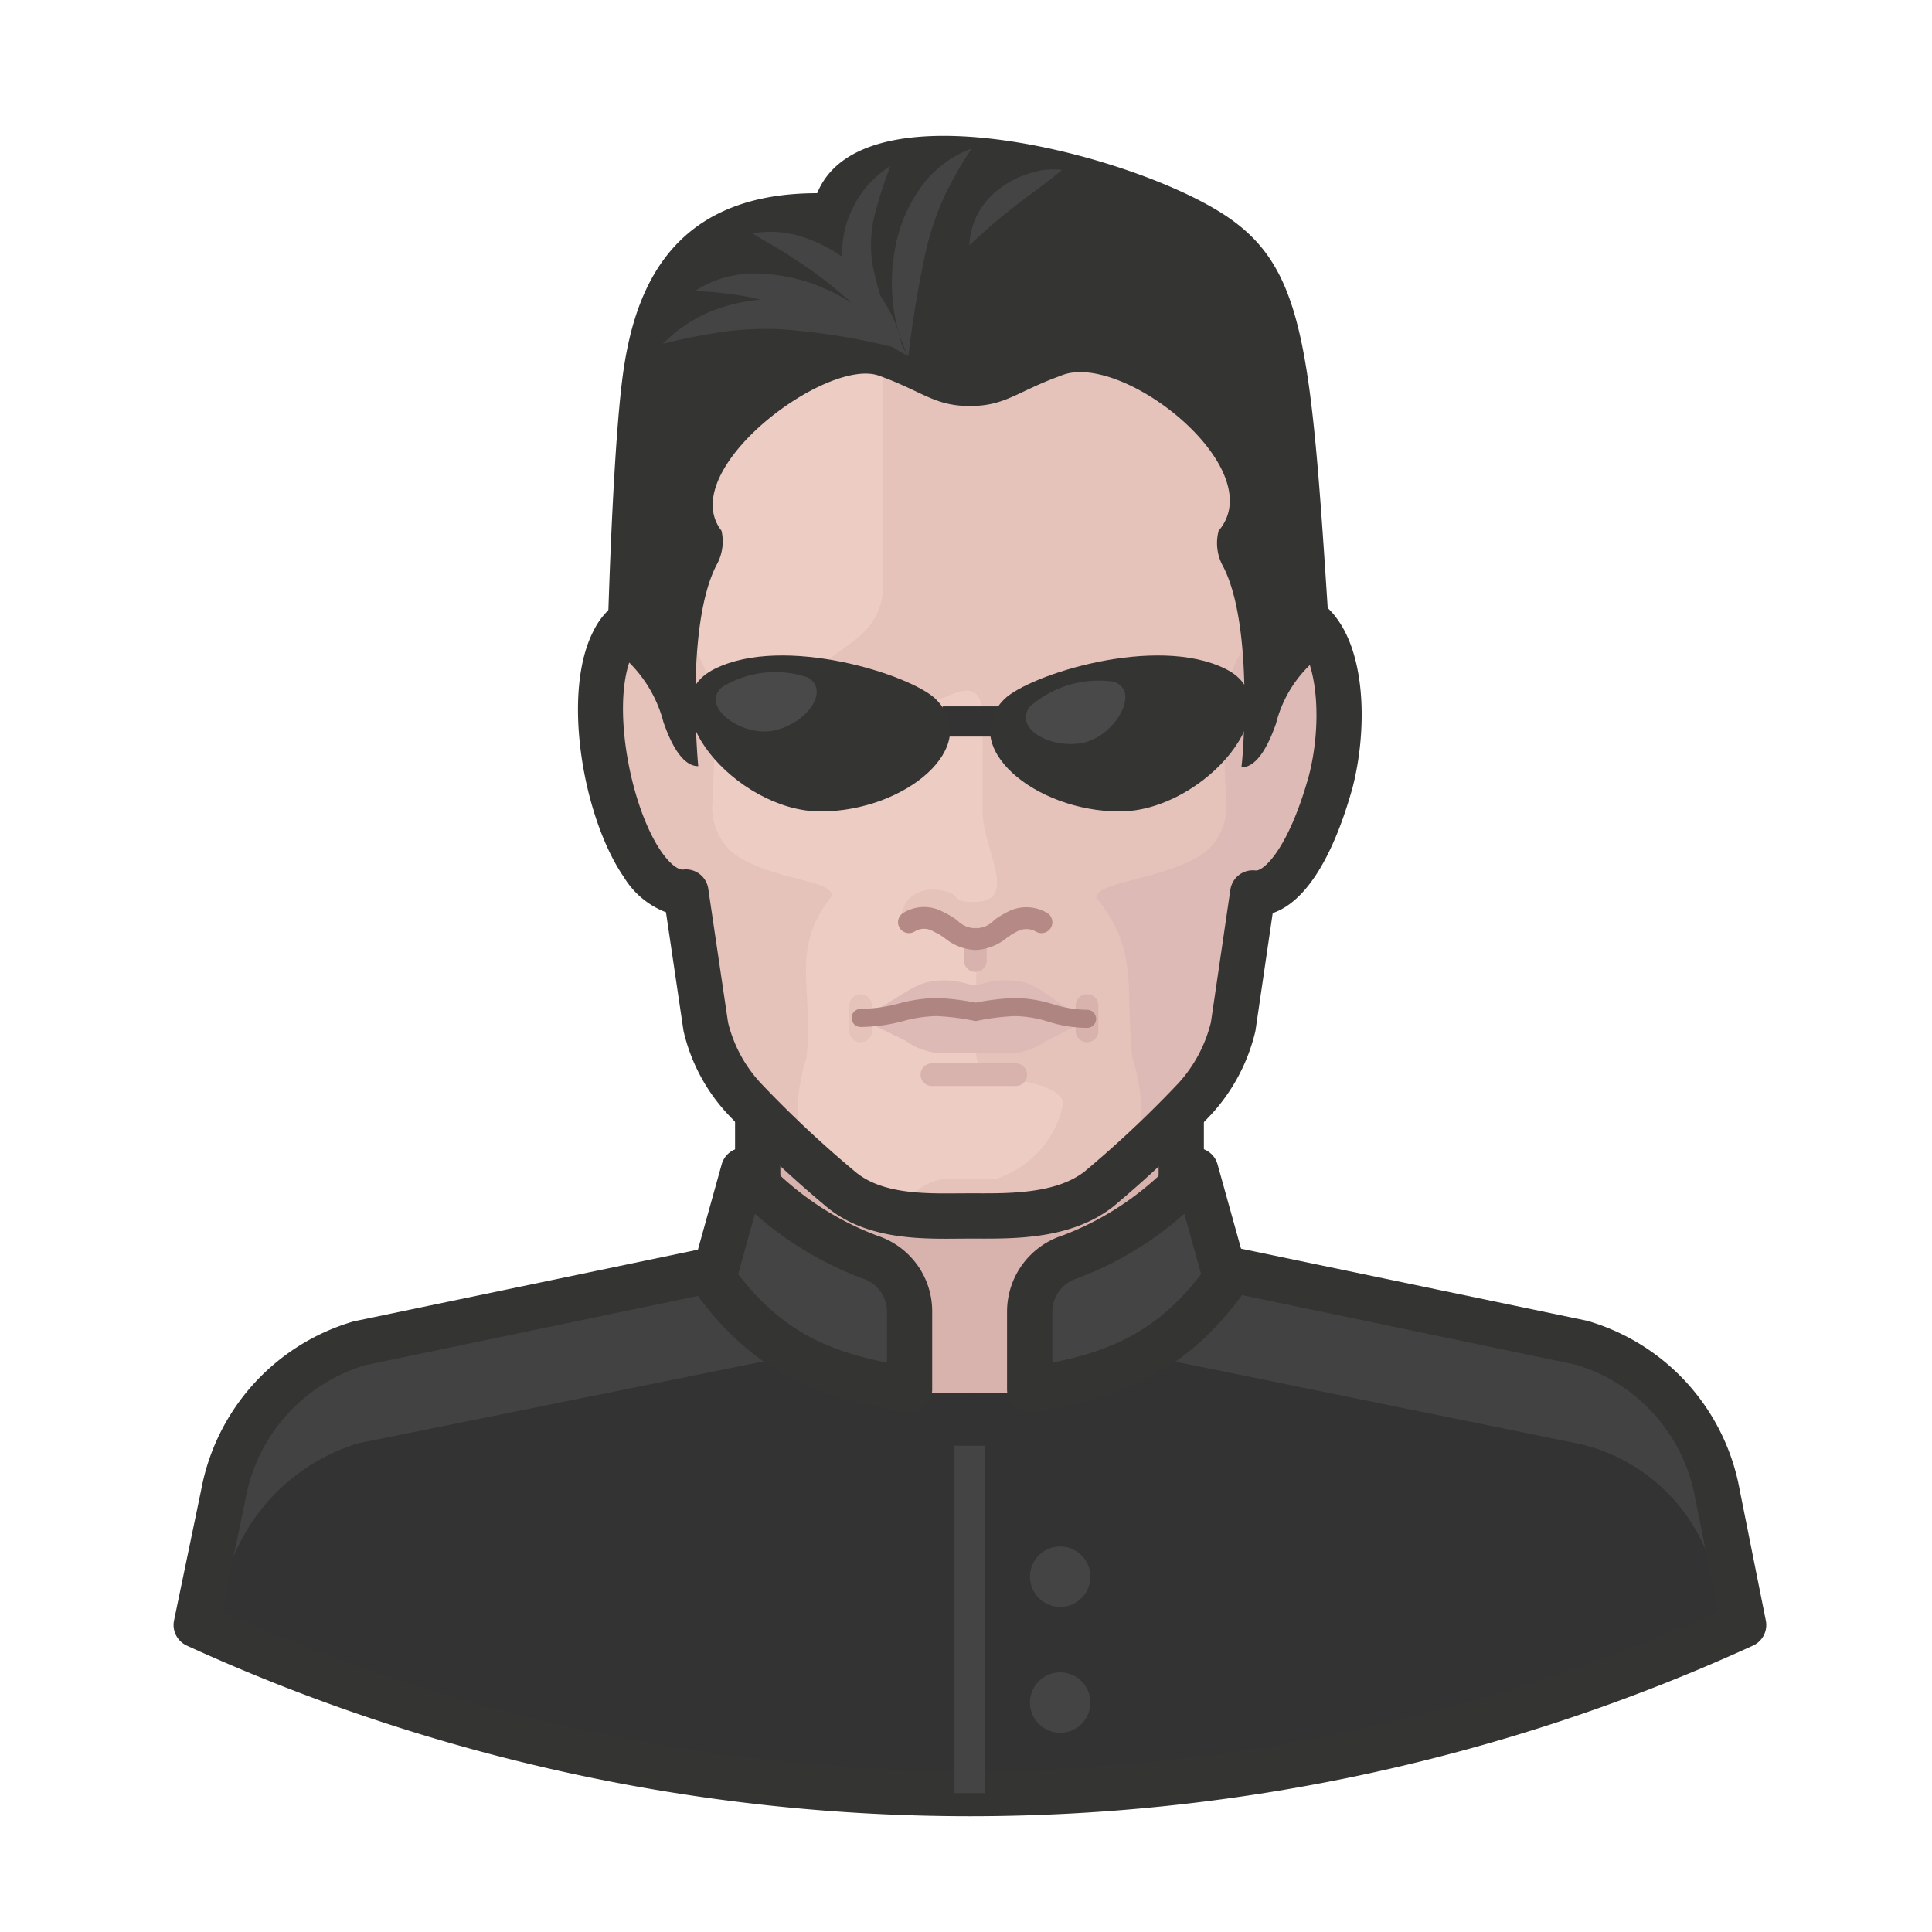<svg xmlns="http://www.w3.org/2000/svg" viewBox="0 0 128 128"><title>vol-03$set-010@celebrity-matrix-neo-man-white</title><g id="vol-03_set-010_celebrity-matrix-neo-man-white" data-name="vol-03$set-010@celebrity-matrix-neo-man-white"><g id="Men"><path d="M113.72,98.34a12,12,0,0,0-9-9.34L64.24,80.78,23.74,89a12.92,12.92,0,0,0-9,10L13,107.66a123.6,123.6,0,0,0,102.58,0Z" fill="#434242"></path><path d="M104.72,95.68,64.24,87.44l-40.5,8.18a13,13,0,0,0-9,10l-.52,2.56a123.179,123.179,0,0,0,100.14,0l-.64-3.18A12,12,0,0,0,104.72,95.68Z" fill="#333"></path><path d="M50.2,69.68h28v18a19.32,19.32,0,0,1-14,4.58,19.499,19.499,0,0,1-14-4.58Z" fill="#d8b3ad"></path><path d="M85,40.6V35.56c0-14.88-7.52-18.86-20.66-18.88S43.56,20.54,43.56,35.56V40.6c-6.96,0-3.08,19.1,1.88,18.5l1.32,8.92a10.519,10.519,0,0,0,2.56,4.78,75.231,75.231,0,0,0,6.4,6c2.4,2,6,1.76,8.5,1.76s6.12.14,8.56-1.76a74.507,74.507,0,0,0,6.38-6,10.779,10.779,0,0,0,2.54-4.78L83,59.16c2.12.26,4-3.2,5.16-7.36C89.4,47,88.66,40.6,85,40.6Z" fill="#edccc3"></path><path d="M85,40.6V35.56c0-14.88-7.52-18.86-20.66-18.88a48.204,48.204,0,0,0-5.82.32V38.64c0,4.2-4.2,4.2-4.2,6.3a23.042,23.042,0,0,1,7.74,1.38c.48.18,3.04-2,3.04,1.18v6.26c0,2.5,2.5,6-.58,6-1.54,0-.76-.44-2-.74-2.62-.56-3.22,2-2.46,2,3.36.12,1.84,1.08,4.62,1.12v7.72c0,.6.52,1.58,1.1,1.58,1.74,0,4.64.54,4.66,1.72a6.68,6.68,0,0,1-4.42,4.94h-3.3a3.5,3.5,0,0,0-2.42,1.24v1a32.907,32.907,0,0,0,3.88.12c2.44,0,6.12.14,8.56-1.76a74.491,74.491,0,0,0,6.38-6,10.779,10.779,0,0,0,2.54-4.78L83,59.16c2.12.26,4-3.2,5.16-7.36C89.4,47,88.66,40.6,85,40.6Z" fill="#e5c2ba"></path><path d="M64.62,64.39a.75.75,0,0,1-.75-.75V62.22a.75.75,0,0,1,1.5,0v1.42A.75.75,0,0,1,64.62,64.39Z" fill="#d8b3ad"></path><path d="M64.62,62.941a3.441,3.441,0,0,1-2.026-.786,3.54,3.54,0,0,0-.639-.384l-.119-.06a1.166,1.166,0,0,0-1.232,0,.721.721,0,1,1-.768-1.222,2.616,2.616,0,0,1,2.71-.035,4.823,4.823,0,0,1,.87.516,1.676,1.676,0,0,0,2.459-.017,5.93,5.93,0,0,1,.809-.502,2.705,2.705,0,0,1,2.677.024.721.721,0,0,1-.722,1.249,1.283,1.283,0,0,0-1.278,0,4.806,4.806,0,0,0-.658.411A3.489,3.489,0,0,1,64.62,62.941Z" fill="#b58985"></path><path d="M57.02,69.05a.75.75,0,0,1-.75-.75V66.62a.75.75,0,0,1,1.5,0V68.3A.75.75,0,0,1,57.02,69.05Z" fill="#e5c2ba"></path><path d="M72.02,69.05a.75.75,0,0,1-.75-.75V66.62a.75.75,0,0,1,1.5,0V68.3A.75.75,0,0,1,72.02,69.05Z" fill="#d8b3ad"></path><path d="M45.44,59.16l1.32,7.72a14.721,14.721,0,0,0,2.56,6c1.02.98,2.72,2.9,3.84,3.76a12.139,12.139,0,0,1,.28-6.58c.44-4.96-1.1-7.2,1.68-10.72,0-1.12-4.52-1.04-6.78-3.02a4,4,0,0,1-1.16-2.82l.24-5.62c0-4-2.76-7.2-3.86-7.2C36.6,40.6,40.48,59.7,45.44,59.16Z" fill="#e5c2ba"></path><path d="M83,59.16l-1.32,7.72a14.721,14.721,0,0,1-2.56,6c-1.02.98-2.72,2.9-3.84,3.76A12.14,12.14,0,0,0,75,69.98c-.44-4.96.42-6.98-2.36-10.52,0-1.12,5.2-1.24,7.46-3.22a4,4,0,0,0,1.16-2.82L81,47.8c0-4,2.76-7.2,3.86-7.2C91.9,40.6,88.02,59.7,83,59.16Z" fill="#ddbab6"></path><rect x="62.46" y="46.8" width="3.8" height="2" fill="#333"></rect><path d="M47.34,44.32c4.6-2.3,13,.38,14.66,2,3.12,3.12-2,7.44-7.64,7.44S42.74,46.6,47.34,44.32Z" fill="#343433"></path><path d="M81.2,44.32c-4.6-2.3-13,.38-14.66,2-3.12,3.12,2,7.44,7.64,7.44S85.8,46.6,81.2,44.32Z" fill="#343433"></path><rect x="48.7" y="73.7" width="3" height="5.08" fill="#343433"></rect><path d="M64.26,120.329a124.748,124.748,0,0,1-51.884-11.304,1.501,1.501,0,0,1-.845-1.669l1.8-8.66A14.354,14.354,0,0,1,23.37,87.563c.041-.012.082-.023.124-.031l24-5,.612,2.937L24.17,90.455a11.378,11.378,0,0,0-7.896,8.821l-1.56,7.511a121.714,121.714,0,0,0,99.102-.004l-1.506-7.529a11.34,11.34,0,0,0-7.898-8.839L80.474,85.428l.612-2.937,24,5c.041.008.081.019.121.03a14.318,14.318,0,0,1,10.048,11.165l1.736,8.679a1.5,1.5,0,0,1-.847,1.659A124.748,124.748,0,0,1,64.26,120.329Z" fill="#343433"></path><path d="M79.22,77.54l2,7.18c-3.68,5.1-7.7,6.52-13,7.34v-5.2a3.8,3.8,0,0,1,2.64-3.58A21.039,21.039,0,0,0,79.22,77.54Z" fill="#444"></path><path d="M68.22,93.56a1.501,1.501,0,0,1-1.5-1.5v-5.2a5.296,5.296,0,0,1,3.682-5.008,19.564,19.564,0,0,0,7.696-5.307,1.5,1.5,0,0,1,2.567.593l2,7.18a1.499,1.499,0,0,1-.229,1.28c-3.91,5.418-8.251,7.057-13.987,7.944A1.521,1.521,0,0,1,68.22,93.56ZM78.464,80.415a22.632,22.632,0,0,1-7.078,4.271,2.324,2.324,0,0,0-1.665,2.19v3.401c4.078-.81,7.039-2.205,9.857-5.862Z" fill="#343433"></path><path d="M49.26,77.54l-2,7.18c3.68,5.1,7.7,6.52,13,7.34v-5.2a3.8,3.8,0,0,0-2.64-3.58A21.039,21.039,0,0,1,49.26,77.54Z" fill="#444"></path><path d="M60.26,93.56a1.52,1.52,0,0,1-.23-.018c-5.736-.887-10.077-2.526-13.987-7.944a1.499,1.499,0,0,1-.229-1.28l2-7.18a1.5,1.5,0,0,1,2.567-.593,19.614,19.614,0,0,0,7.764,5.331A5.265,5.265,0,0,1,61.76,86.845V92.06a1.501,1.501,0,0,1-1.5,1.5Zm-11.357-9.146c2.818,3.657,5.779,5.052,9.857,5.862V86.86a2.29,2.29,0,0,0-1.597-2.151,22.778,22.778,0,0,1-7.146-4.295Z" fill="#343433"></path><rect x="76.76" y="73.7" width="3" height="5.08" fill="#343433"></rect><path d="M62.661,82.069c-2.483,0-5.575-.178-7.901-2.117a76.903,76.903,0,0,1-6.528-6.12A12.047,12.047,0,0,1,45.3,68.364c-.01-.041-.018-.083-.024-.124L44.122,60.44a5.592,5.592,0,0,1-2.788-2.328c-2.704-3.919-4.158-12.229-2-16.338A4.814,4.814,0,0,1,42.06,39.337V35.56c0-6.966,1.605-11.954,4.905-15.249,3.567-3.562,8.938-5.113,17.378-5.131C83.868,15.21,86.5,25.499,86.5,35.56v3.804a4.502,4.502,0,0,1,1.991,1.508c2.082,2.688,2.041,7.744,1.122,11.303-1.319,4.732-3.162,7.6-5.292,8.32l-1.136,7.743c-.006.044-.015.088-.025.131a12.321,12.321,0,0,1-2.894,5.445,76.408,76.408,0,0,1-6.524,6.137c-2.735,2.131-6.38,2.118-9.043,2.11L64.22,82.06l-.716.004C63.233,82.066,62.951,82.069,62.661,82.069ZM48.234,67.735a9.034,9.034,0,0,0,2.181,4.039,73.854,73.854,0,0,0,6.266,5.873c1.752,1.46,4.549,1.435,6.797,1.417L64.22,79.06l.488.001c2.227.006,5.272.018,7.149-1.445A73.237,73.237,0,0,0,78.07,71.77a9.287,9.287,0,0,0,2.156-4.036l1.29-8.791a1.499,1.499,0,0,1,1.667-1.271c.536.055,2.18-1.423,3.533-6.274.857-3.318.598-7.146-.597-8.688A1.32,1.32,0,0,0,85,42.1a1.5,1.5,0,0,1-1.5-1.5V35.56c0-12.648-5.193-17.358-19.163-17.38-7.576-.039-12.295,1.301-15.253,4.254C46.377,25.138,45.06,29.432,45.06,35.56V40.6a1.5,1.5,0,0,1-1.5,1.5,1.631,1.631,0,0,0-1.569,1.069c-1.6,3.047-.314,10.157,1.813,13.241.647.938,1.195,1.237,1.456,1.201a1.498,1.498,0,0,1,1.664,1.27Z" fill="#343433"></path><path d="M54.14,12.8c-10.14,0-12.3,7.02-12.96,12.72s-.94,17.22-.94,17.22a8.62,8.62,0,0,1,3.72,5.12c.48,1.36,1.22,2.9,2.3,2.9,0,0-.9-9.34,1.24-13.38a3.16,3.16,0,0,0,.3-2.22c-3.1-4,7.02-11.56,10.46-10.26,2.88,1.04,3.64,2,6,2s3.12-.96,6-2c4-1.74,14,6.16,10.48,10.26a3.16,3.16,0,0,0,.26,2.3c2.14,4,1.3,13.38,1.24,13.38,1.08,0,1.82-1.54,2.3-2.9A8.14,8.14,0,0,1,88.14,43c-1.32-20.46-1.56-25.64-7.76-29.22C73.74,9.92,57,5.78,54.14,12.8Z" fill="#343433"></path><path d="M60.18,23.6a10,10,0,0,1-1.04-3.78,12.222,12.222,0,0,1,.3-4,9.881,9.881,0,0,1,1.74-3.64,7.181,7.181,0,0,1,3.2-2.34,23.61,23.61,0,0,0-1.88,3.32,18.86,18.86,0,0,0-1.12,3.3A71.879,71.879,0,0,0,60.18,23.6Z" fill="#444"></path><path d="M64.22,16.26a4.9,4.9,0,0,1,2-3.76,6.322,6.322,0,0,1,2-1.02,4.841,4.841,0,0,1,2.14-.22c-1.12.94-2.14,1.62-3.12,2.4A37.562,37.562,0,0,0,64.22,16.26Z" fill="#444"></path><path d="M60.18,23.6a7.659,7.659,0,0,1-2.86-2.44,7.999,7.999,0,0,1-1.46-3.6,6.461,6.461,0,0,1,.68-3.86A6.561,6.561,0,0,1,59,11a26.153,26.153,0,0,0-1.06,3.28,8.4,8.4,0,0,0-.16,3.08A17.779,17.779,0,0,0,60.18,23.6Z" fill="#444"></path><path d="M59.8,23.16c-1.7-1.54-3.14-2.98-4.72-4.24a23.889,23.889,0,0,0-2.46-1.76c-.84-.6-1.76-1.06-2.76-1.7a6.921,6.921,0,0,1,3.44.28,9.843,9.843,0,0,1,3.04,1.68,11.264,11.264,0,0,1,2.26,2.6A8.141,8.141,0,0,1,59.8,23.16Z" fill="#444"></path><path d="M59.8,23.16c-2.44-.82-4.6-1.8-6.82-2.54a33.207,33.207,0,0,0-3.34-.94,24.195,24.195,0,0,0-3.6-.4,7.28,7.28,0,0,1,3.72-1.16,12.005,12.005,0,0,1,3.86.6,14.004,14.004,0,0,1,3.44,1.76A10.901,10.901,0,0,1,59.8,23.16Z" fill="#444"></path><path d="M59.8,23.16a43.407,43.407,0,0,0-8-1.34,20.946,20.946,0,0,0-3.88.16,39.324,39.324,0,0,0-4,.8,9.46,9.46,0,0,1,3.64-2.32,11.062,11.062,0,0,1,4.34-.62,12.321,12.321,0,0,1,4.24.94A10.341,10.341,0,0,1,59.8,23.16Z" fill="#444"></path><path d="M68.24,104.46a2,2,0,1,1,2,2A2,2,0,0,1,68.24,104.46Z" fill="#444"></path><path d="M68.24,112.8a2,2,0,1,1,2,2A2,2,0,0,1,68.24,112.8Z" fill="#444"></path><rect x="63.24" y="95.78" width="2" height="23.02" fill="#444"></rect><path d="M67.38,65a5.562,5.562,0,0,0-2.38.2,1.5,1.5,0,0,1-.84,0,5.561,5.561,0,0,0-2.34-.2c-1.34.18-2.1,1.04-4.8,2.5l3,1.46a4.28,4.28,0,0,0,2.54.82H66.7A4.28,4.28,0,0,0,69.24,69l2.78-1.4C69.32,66.04,68.72,65.12,67.38,65Z" fill="#ddbab6"></path><path d="M72.02,68.1a8.888,8.888,0,0,1-2.585-.415A7.636,7.636,0,0,0,67.22,67.32a15.458,15.458,0,0,0-2.458.307l-.122.025-.121-.025a15.438,15.438,0,0,0-2.483-.308,8.979,8.979,0,0,0-2.185.327,11.239,11.239,0,0,1-2.83.394.6.6,0,0,1,0-1.2,10.1,10.1,0,0,0,2.552-.361A10.096,10.096,0,0,1,62.06,66.12a16.65,16.65,0,0,1,2.58.308,16.609,16.609,0,0,1,2.555-.307h.004a8.76,8.76,0,0,1,2.555.408A7.777,7.777,0,0,0,72.02,66.9a.6.6,0,0,1,0,1.2Z" fill="#af8582"></path></g><path d="M67.3,71.95H61.74a.75.75,0,0,1,0-1.5H67.3a.75.75,0,0,1,0,1.5Z" fill="#d8b3ad"></path><path d="M73.76,45.16a6.92,6.92,0,0,0-5.54,1.66c-1.02,1.4,1.22,2.76,3.4,2.42S75.68,45.74,73.76,45.16Z" fill="#494949"></path><path d="M47.84,45.52a6.761,6.761,0,0,1,5.68-.64c1.46.86,0,2.98-2.16,3.5S46.34,46.82,47.84,45.52Z" fill="#494949"></path></g></svg>